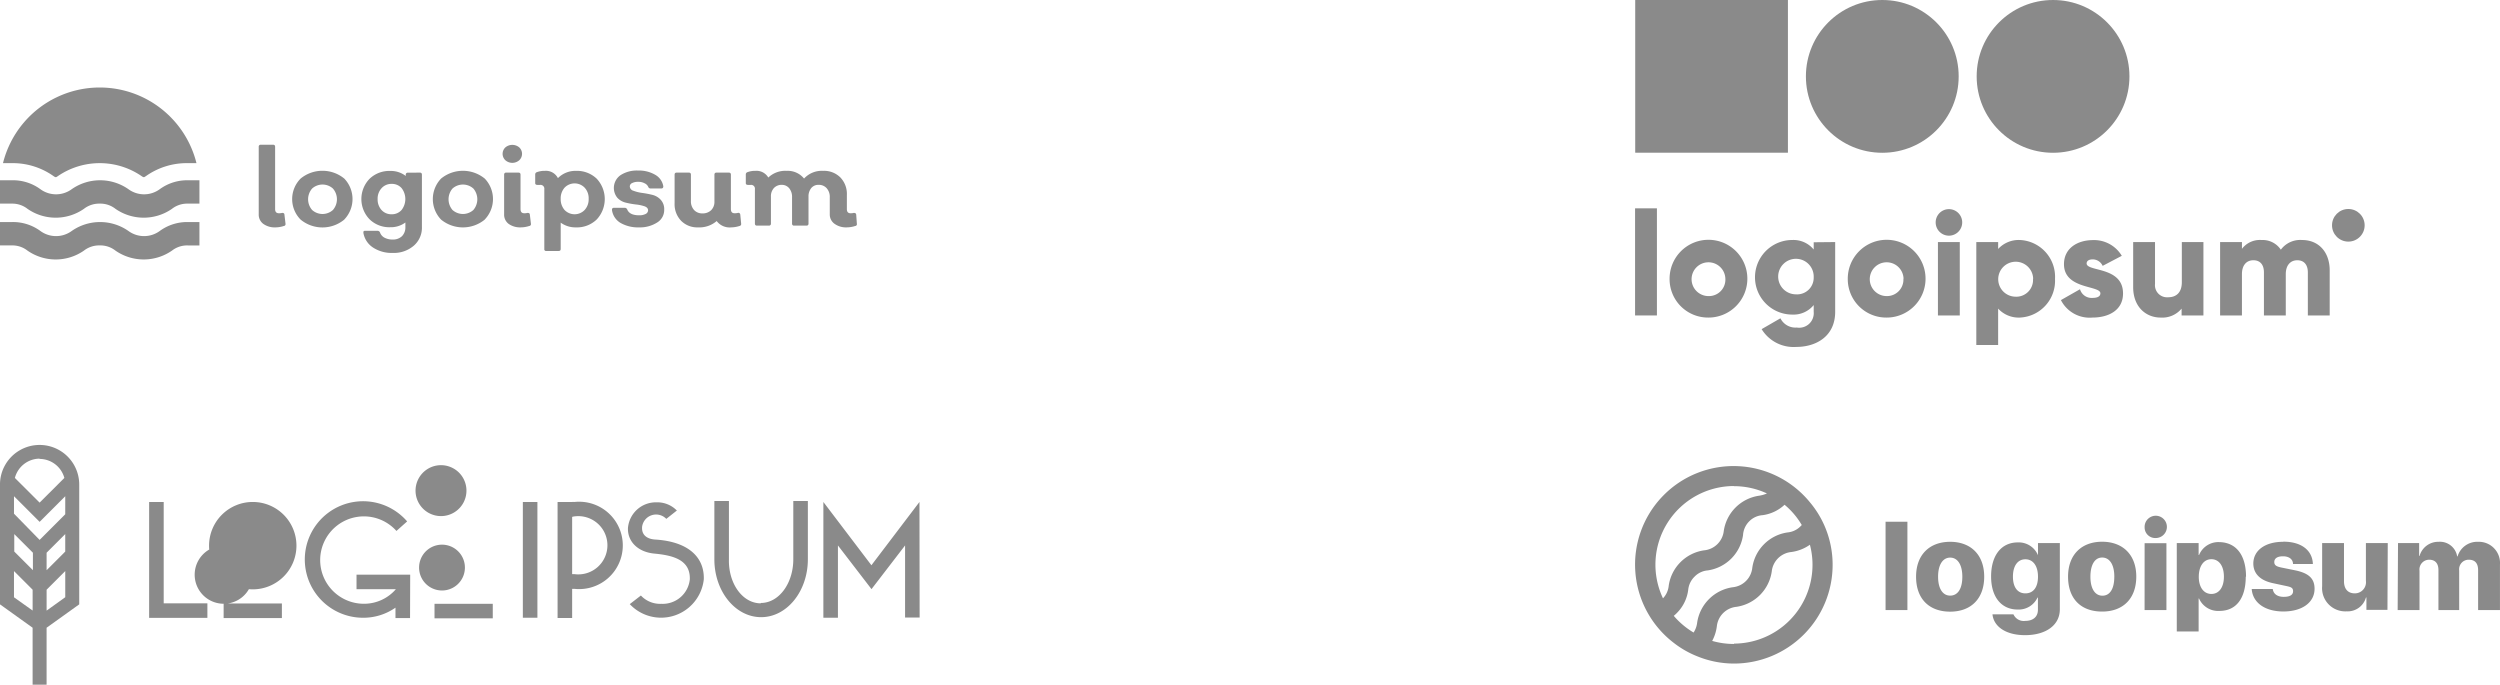 <svg xmlns="http://www.w3.org/2000/svg" width="697.217" height="190.946" viewBox="0 0 697.217 190.946">
  <g id="Logo_client" data-name="Logo client" transform="translate(-842.955 362.67)">
    <g id="logo-3" transform="translate(842.955 -338.26)">
      <path id="Path_44" data-name="Path 44" d="M70.253,69.092a5.382,5.382,0,0,1-3.391-.975,3.168,3.168,0,0,1-1.279-2.66V46.631a.528.528,0,0,1,.589-.589h3.412c.386,0,.569.2.569.589V63.995c0,.772.345,1.158,1.056,1.158a2.924,2.924,0,0,0,.894-.1c.406,0,.63.122.65.487l.3,2.539a.528.528,0,0,1-.487.63,7.656,7.656,0,0,1-2.315.386Z" transform="translate(6.574 -30.09)" fill="#8a8a8a"/>
      <path id="Path_45" data-name="Path 45" d="M84.709,63.23a9.565,9.565,0,0,1-12.185,0,8.123,8.123,0,0,1,0-11.434,9.606,9.606,0,0,1,12.185,0,8.245,8.245,0,0,1,0,11.413Zm-8.976-2.681a4.326,4.326,0,0,0,5.808,0,4.549,4.549,0,0,0,0-5.971,4.326,4.326,0,0,0-5.808,0,4.549,4.549,0,0,0,0,5.971Z" transform="translate(11.309 -26.401)" fill="#8a8a8a"/>
      <path id="Path_46" data-name="Path 46" d="M95.992,50.11c.386,0,.569.2.569.589V65.26a6.62,6.62,0,0,1-2.254,5.219A8.53,8.53,0,0,1,88.4,72.51a9.5,9.5,0,0,1-5.5-1.523,6.093,6.093,0,0,1-2.66-4.062c0-.406,0-.589.548-.589h3.412a.751.751,0,0,1,.67.467A2.66,2.66,0,0,0,86.1,68.245a4.752,4.752,0,0,0,2.275.528A3.6,3.6,0,0,0,91,67.839,3.453,3.453,0,0,0,91.95,65.3V64.021a6.8,6.8,0,0,1-4.224,1.32,7.88,7.88,0,0,1-5.768-2.214,8.123,8.123,0,0,1,0-11.291,7.941,7.941,0,0,1,5.768-2.193,6.823,6.823,0,0,1,4.326,1.4v-.325a.528.528,0,0,1,.569-.589Zm-7.88,11.616a3.574,3.574,0,0,0,2.782-1.2,4.976,4.976,0,0,0,0-6.093,3.554,3.554,0,0,0-2.762-1.178,3.656,3.656,0,0,0-2.823,1.2,4.305,4.305,0,0,0-1.1,3.046,4.387,4.387,0,0,0,1.076,3.026A3.676,3.676,0,0,0,88.112,61.726Z" transform="translate(21.106 -26.38)" fill="#8a8a8a"/>
      <path id="Path_47" data-name="Path 47" d="M103.97,63.227a9.606,9.606,0,0,1-12.185,0,8.266,8.266,0,0,1,0-11.434,9.626,9.626,0,0,1,12.185,0,8.245,8.245,0,0,1,0,11.413Zm-9-2.681a4.36,4.36,0,0,0,5.828,0,4.61,4.61,0,0,0,0-5.971,4.36,4.36,0,0,0-5.829,0,4.61,4.61,0,0,0,0,5.971Z" transform="translate(31.222 -26.398)" fill="#8a8a8a"/>
      <path id="Path_48" data-name="Path 48" d="M103.72,50.344a2.945,2.945,0,0,1-3.879,0,2.457,2.457,0,0,1,0-3.574,3.006,3.006,0,0,1,3.879,0,2.457,2.457,0,0,1,0,3.574Zm.426,18.724a5.463,5.463,0,0,1-3.392-.975,3.209,3.209,0,0,1-1.259-2.66V54.386a.528.528,0,0,1,.589-.589H103.5c.386,0,.569.2.569.589v9.586q0,1.158,1.036,1.158a3.148,3.148,0,0,0,.914-.1c.406,0,.63.122.65.487l.3,2.539a.528.528,0,0,1-.487.63A7.7,7.7,0,0,1,104.147,69.069Z" transform="translate(41.099 -30.067)" fill="#8a8a8a"/>
      <path id="Path_49" data-name="Path 49" d="M114.9,49.637a7.961,7.961,0,0,1,5.808,2.193,8.326,8.326,0,0,1,0,11.352A7.9,7.9,0,0,1,114.9,65.4a6.986,6.986,0,0,1-4.244-1.32v7.331c0,.386-.2.569-.589.569h-3.412a.487.487,0,0,1-.569-.569V54.755a1.056,1.056,0,0,0-1.2-1.2h-.67q-.67,0-.67-.487v-2.4a.65.65,0,0,1,.467-.67,6.093,6.093,0,0,1,2.193-.366,3.757,3.757,0,0,1,3.676,2.031A6.844,6.844,0,0,1,114.9,49.637Zm-3.168,10.906a3.879,3.879,0,0,0,5.605,0,4.387,4.387,0,0,0,1.117-3.107,4.325,4.325,0,0,0-1.117-3.107,3.879,3.879,0,0,0-5.605,0,4.488,4.488,0,0,0-1.076,3.107,4.549,4.549,0,0,0,1.076,3.107Z" transform="translate(45.716 -26.395)" fill="#8a8a8a"/>
      <path id="Path_50" data-name="Path 50" d="M121.665,65.436a9.789,9.789,0,0,1-5.219-1.259,4.955,4.955,0,0,1-2.356-3.595c0-.406.142-.609.589-.609h2.985a.772.772,0,0,1,.67.447c.426,1.1,1.543,1.645,3.331,1.645a3.8,3.8,0,0,0,1.807-.366,1.178,1.178,0,0,0,.69-1c0-.528-.325-.894-.975-1.137a10.987,10.987,0,0,0-2.376-.508,22.581,22.581,0,0,1-2.843-.508,4.671,4.671,0,0,1-2.376-1.361,4.346,4.346,0,0,1,.873-6.3,8.367,8.367,0,0,1,4.915-1.3,8.976,8.976,0,0,1,4.793,1.2,4.529,4.529,0,0,1,2.234,3.188q0,.609-.548.609h-3.006a.63.63,0,0,1-.609-.366,2.031,2.031,0,0,0-1.056-1.076,3.574,3.574,0,0,0-1.746-.406,3.533,3.533,0,0,0-1.726.345,1.015,1.015,0,0,0-.65.934,1.3,1.3,0,0,0,.975,1.2,11.008,11.008,0,0,0,2.417.609,26.563,26.563,0,0,1,2.823.528,4.671,4.671,0,0,1,2.376,1.361,3.838,3.838,0,0,1,1,2.782,4.062,4.062,0,0,1-1.889,3.534A8.875,8.875,0,0,1,121.665,65.436Z" transform="translate(56.581 -26.434)" fill="#8a8a8a"/>
      <path id="Path_51" data-name="Path 51" d="M141.256,64.126a.548.548,0,0,1-.467.63,7.839,7.839,0,0,1-2.295.386,4.508,4.508,0,0,1-4.062-1.767,7.352,7.352,0,0,1-5.179,1.767,6.3,6.3,0,0,1-4.752-1.848,6.661,6.661,0,0,1-1.807-4.894V50.459c0-.386.183-.589.569-.589h3.412c.386,0,.569.2.569.589V57.79a3.594,3.594,0,0,0,.873,2.5,3.046,3.046,0,0,0,2.335.954,3.371,3.371,0,0,0,2.437-.894,3.249,3.249,0,0,0,.914-2.417V50.459c0-.386.183-.589.569-.589h3.452c.386,0,.569.2.569.589v9.565c0,.792.345,1.178,1.015,1.178a3.208,3.208,0,0,0,.934-.1.528.528,0,0,1,.67.487Z" transform="translate(65.443 -26.14)" fill="#8a8a8a"/>
      <path id="Path_52" data-name="Path 52" d="M163.441,64.381a.508.508,0,0,1-.467.63,7.879,7.879,0,0,1-2.335.386,5.422,5.422,0,0,1-3.392-.975,3.168,3.168,0,0,1-1.361-2.66V56.989a3.6,3.6,0,0,0-.853-2.5,2.884,2.884,0,0,0-2.275-.954,2.539,2.539,0,0,0-2.031.894,3.615,3.615,0,0,0-.772,2.4V64.32c0,.386-.183.589-.569.589h-3.432a.528.528,0,0,1-.589-.589V56.989a3.757,3.757,0,0,0-.792-2.5,2.64,2.64,0,0,0-2.031-.955,2.945,2.945,0,0,0-2.234.894,3.351,3.351,0,0,0-.833,2.4V64.32a.528.528,0,0,1-.589.589h-3.31c-.386,0-.569-.2-.569-.589V54.755a1.056,1.056,0,0,0-1.2-1.2h-.67q-.67,0-.67-.487v-2.4a.65.65,0,0,1,.467-.67,6.092,6.092,0,0,1,2.193-.366,3.818,3.818,0,0,1,3.615,1.868,6.864,6.864,0,0,1,5.158-1.868,5.828,5.828,0,0,1,4.813,2.153,6.7,6.7,0,0,1,5.321-2.153,6.417,6.417,0,0,1,4.813,1.848,6.621,6.621,0,0,1,1.807,4.894V60.3c0,.772.345,1.158,1,1.158a3.046,3.046,0,0,0,.934-.1q.629,0,.67.487Z" transform="translate(75.527 -26.395)" fill="#8a8a8a"/>
      <path id="Path_53" data-name="Path 53" d="M30.883,59.275a27.8,27.8,0,0,1,53.959,0H82.4A19.679,19.679,0,0,0,70.89,62.788a5.812,5.812,0,0,1-.609.386H70a5.813,5.813,0,0,1-.609-.386,20.654,20.654,0,0,0-23.05,0,5.81,5.81,0,0,1-.609.386h-.284a5.813,5.813,0,0,1-.609-.386A19.679,19.679,0,0,0,33.32,59.275ZM78.018,72.008A6.844,6.844,0,0,1,82.4,70.566h3.27V64.047H82.4a12.957,12.957,0,0,0-7.778,2.478,7.392,7.392,0,0,1-8.773,0,13.81,13.81,0,0,0-15.78,0,7.392,7.392,0,0,1-8.773,0,12.957,12.957,0,0,0-7.88-2.478H30.05v6.519h3.27a6.844,6.844,0,0,1,4.387,1.442,13.769,13.769,0,0,0,15.759,0,6.885,6.885,0,0,1,4.387-1.442,6.8,6.8,0,0,1,4.387,1.442,13.81,13.81,0,0,0,15.78,0Zm0,11.657A6.844,6.844,0,0,1,82.4,82.223h3.27V75.7H82.4a12.957,12.957,0,0,0-7.778,2.478,7.392,7.392,0,0,1-8.773,0,13.81,13.81,0,0,0-15.78,0,7.392,7.392,0,0,1-8.773,0,12.957,12.957,0,0,0-7.88-2.478H30.05v6.519h3.27a6.844,6.844,0,0,1,4.387,1.442,13.769,13.769,0,0,0,15.759,0,6.884,6.884,0,0,1,4.387-1.442,6.8,6.8,0,0,1,4.387,1.442,13.81,13.81,0,0,0,15.78,0Z" transform="translate(-30.05 -38.185)" fill="#8a8a8a"/>
    </g>
    <g id="logo-4" transform="translate(1298.955 -362.67)">
      <path id="Path_54" data-name="Path 54" d="M38.79,54.79h6.093V84.664H38.79Z" transform="translate(-38.79 3.312)" fill="#8a8a8a"/>
      <path id="Path_55" data-name="Path 55" d="M43.53,69.975A10.845,10.845,0,1,1,54.375,80.8,10.723,10.723,0,0,1,43.53,69.975Zm15.556,0a4.712,4.712,0,1,0-4.712,4.833,4.59,4.59,0,0,0,4.712-4.833Z" transform="translate(-33.904 7.766)" fill="#8a8a8a"/>
      <path id="Path_56" data-name="Path 56" d="M77.619,59.713V79.168c0,6.885-5.382,9.789-10.824,9.789A10.459,10.459,0,0,1,57.108,84l5.24-3.026a4.671,4.671,0,0,0,4.569,2.579,4.062,4.062,0,0,0,4.712-4.387V77.279a7.23,7.23,0,0,1-5.971,2.66,10.4,10.4,0,0,1,0-20.8,7.291,7.291,0,0,1,5.971,2.66V59.773Zm-5.991,9.829a4.955,4.955,0,1,0-4.955,4.752,4.63,4.63,0,0,0,4.955-4.752Z" transform="translate(-21.812 7.793)" fill="#8a8a8a"/>
      <path id="Path_57" data-name="Path 57" d="M68,69.975A10.845,10.845,0,1,1,78.845,80.8,10.723,10.723,0,0,1,68,69.975Zm15.556,0a4.712,4.712,0,1,0-4.712,4.833,4.59,4.59,0,0,0,4.671-4.833Z" transform="translate(-8.68 7.766)" fill="#8a8a8a"/>
      <path id="Path_58" data-name="Path 58" d="M80.07,58.6a3.7,3.7,0,1,1,3.7,3.7,3.7,3.7,0,0,1-3.7-3.7Zm.63,5.483h6.093V84.55H80.7Z" transform="translate(3.763 3.426)" fill="#8a8a8a"/>
      <path id="Path_59" data-name="Path 59" d="M107.6,69.949a10.276,10.276,0,0,1-9.768,10.824,7.778,7.778,0,0,1-6.093-2.5V88.429H85.65V59.713h6.093v1.929a7.778,7.778,0,0,1,6.093-2.5,10.276,10.276,0,0,1,9.768,10.8Zm-6.092,0a4.874,4.874,0,1,0-5,5,4.671,4.671,0,0,0,4.955-5Z" transform="translate(9.515 7.792)" fill="#8a8a8a"/>
      <path id="Path_60" data-name="Path 60" d="M114.593,74.038c0,4.712-4.062,6.722-8.53,6.722a8.976,8.976,0,0,1-8.793-4.874l5.321-3.026a3.371,3.371,0,0,0,3.473,2.417c1.483,0,2.214-.467,2.214-1.279,0-2.254-10.154-1.056-10.154-8.123,0-4.468,3.777-6.722,8.123-6.722a9,9,0,0,1,8,4.387l-5.341,2.8a3.026,3.026,0,0,0-2.762-1.807c-1.056,0-1.706.406-1.706,1.158C104.52,68.027,114.593,66.463,114.593,74.038Z" transform="translate(21.493 7.805)" fill="#8a8a8a"/>
      <path id="Path_61" data-name="Path 61" d="M126.788,59.42V79.891H120.7V77.982a7.006,7.006,0,0,1-5.849,2.5c-4.062,0-7.656-2.945-7.656-8.489V59.42h6.093V71.1a3.371,3.371,0,0,0,3.676,3.716c2.234,0,3.8-1.3,3.8-4.2V59.42Z" transform="translate(31.719 8.085)" fill="#8a8a8a"/>
      <path id="Path_62" data-name="Path 62" d="M149.694,67.639V80.19H143.6V68.167c0-2.031-1-3.371-2.945-3.371s-3.209,1.442-3.209,3.859V80.19h-6.093V68.167c0-2.031-.975-3.371-2.945-3.371s-3.188,1.442-3.188,3.859V80.19H119.13V59.719h6.093v1.889a6.3,6.3,0,0,1,5.483-2.457,6.093,6.093,0,0,1,5.361,2.7,6.742,6.742,0,0,1,5.93-2.7C146.628,59.15,149.694,62.521,149.694,67.639Z" transform="translate(44.027 7.786)" fill="#8a8a8a"/>
      <ellipse id="Ellipse_4" data-name="Ellipse 4" cx="4.549" cy="4.549" rx="4.549" ry="4.549" transform="translate(194.371 58.285)" fill="#8a8a8a"/>
      <ellipse id="Ellipse_5" data-name="Ellipse 5" cx="21.303" cy="21.303" rx="21.303" ry="21.303" transform="translate(47.643 0)" fill="#8a8a8a"/>
      <ellipse id="Ellipse_6" data-name="Ellipse 6" cx="21.303" cy="21.303" rx="21.303" ry="21.303" transform="translate(95.267 0)" fill="#8a8a8a"/>
      <rect id="Rectangle_21" data-name="Rectangle 21" width="42.587" height="42.587" transform="translate(0.041 0)" fill="#8a8a8a"/>
    </g>
    <g id="logo-5" transform="translate(842.955 -238.579)">
      <path id="Path_63" data-name="Path 63" d="M46.23,41.524h4.062V69.793H62.477v4.062H46.23Zm28.9,0A12.185,12.185,0,1,1,62.944,53.709,12.185,12.185,0,0,1,75.129,41.524Zm0,20.308a8.1,8.1,0,1,1,0-.041Zm-8.123,8H83.252V73.9H67.005ZM118.995,73.9h-4.062v-2.9A15.617,15.617,0,0,1,106,73.814a16.247,16.247,0,1,1,12.185-26.868l-2.985,2.66a12.185,12.185,0,1,0-9.058,20.308,11.718,11.718,0,0,0,8.9-4.062H104.068V61.792h14.967Zm14.947-32.29a7.1,7.1,0,1,1,.041-.081Zm0,20.308a6.39,6.39,0,1,1,.041-.122Zm-8.123,8h16.247v4.062H125.818Zm24.634-28.391h4.062v32.29h-4.062Zm9.687,0H164.2a2.986,2.986,0,0,1,.63,0,12.185,12.185,0,1,1,0,24.228h-.63v8.123H160.14Zm4.062,4.062V61.65h.63a8.123,8.123,0,1,0,0-16.1,2.986,2.986,0,0,0-.65.142Zm29.264-1.726-3.006,2.376A3.94,3.94,0,0,0,183.7,48.53v.325c0,1.787,1.239,2.985,3.656,3.148,9.3.569,13.566,4.935,13.566,10.7v.366a11.982,11.982,0,0,1-20.654,6.945l3.107-2.4a7.311,7.311,0,0,0,5.686,2.315,7.6,7.6,0,0,0,7.961-6.864v-.284c0-5.422-5.321-6.417-9.931-6.864-4.265-.406-7.331-3.067-7.331-6.9v-.162a7.819,7.819,0,0,1,7.981-7.23,7.6,7.6,0,0,1,5.707,2.335ZM216.82,69.692c5.057,0,9.058-5.463,9.058-12.185V41.26h4.062V57.507c0,8.936-5.849,16.145-13.038,16.145s-13.038-7.209-13.038-16.145V41.26h4.062V57.507c-.163,6.824,3.838,12.287,8.875,12.287Zm44.293,4.062h-4.062V53.648l-9.362,12.185-9.362-12.185V73.814h-4.062V41.524l13.4,17.648,13.4-17.648Z" transform="translate(-4.638 -25.623)" fill="#8a8a8a"/>
      <path id="Path_64" data-name="Path 64" d="M47.845,44.608a11.048,11.048,0,0,0-22.1,0V78.015l9.1,6.519v15.881h3.9V84.534l9.1-6.519Zm-3.9,18.684-5.2,5.2V63.616l5.2-5.2ZM29.73,58.417l5.2,5.2V68.49l-5.2-5.2Zm14.216-5.524L36.8,60.042l-7.149-7.311V47.857L36.8,55.006l7.149-7.149ZM36.8,37.459a7.189,7.189,0,0,1,6.9,5.3l-6.9,6.885-6.9-6.885a7.189,7.189,0,0,1,6.9-5.382ZM29.649,76.045V68.734l5.2,5.2v5.808Zm9.1,3.716V73.933l5.2-5.2v7.291Z" transform="translate(-25.75 -33.56)" fill="#8a8a8a"/>
    </g>
    <g id="logo-7" transform="translate(1298.955 -232.692)">
      <path id="Path_65" data-name="Path 65" d="M63.87,44.915h6.092V69.549H63.87Zm8.509,15.333c0-6.093,3.737-9.728,9.5-9.728s9.5,3.635,9.5,9.728S87.732,70,81.884,70,72.379,66.442,72.379,60.248Zm12.9,0c0-3.351-1.32-5.321-3.391-5.321s-3.371,2.031-3.371,5.321,1.279,5.28,3.371,5.28,3.391-1.868,3.391-5.26Zm8.408,10.5h5.849a3.148,3.148,0,0,0,3.29,1.828c2.315,0,3.534-1.259,3.534-3.087V66.076h-.122a5.768,5.768,0,0,1-5.544,3.331c-4.448,0-7.392-3.392-7.392-9.22s2.8-9.5,7.473-9.5a5.829,5.829,0,0,1,5.605,3.574h0V50.865h6.093V69.346c0,4.448-3.92,7.209-9.707,7.209-5.382,0-8.733-2.417-9.078-5.788Zm12.693-10.52c0-2.965-1.361-4.833-3.513-4.833s-3.473,1.848-3.473,4.833,1.3,4.671,3.473,4.671,3.513-1.645,3.513-4.651Zm8.387,0c0-6.093,3.737-9.728,9.5-9.728s9.525,3.635,9.525,9.728-3.656,9.748-9.525,9.748-9.5-3.534-9.5-9.728Zm12.9,0c0-3.351-1.32-5.321-3.391-5.321S121,56.958,121,60.268s1.279,5.28,3.351,5.28,3.31-1.889,3.31-5.28Zm8.448-13.789a3.107,3.107,0,1,1,3.168,3.026,2.965,2.965,0,0,1-3.168-2.985Zm0,4.468H142.2V69.549h-6.093Zm28.208,9.322c0,6.093-2.7,9.565-7.331,9.565A5.808,5.808,0,0,1,151.3,66.34h-.122V75.52h-6.093V50.865h6.093V54.2h.122a5.829,5.829,0,0,1,5.646-3.595c4.671.081,7.453,3.574,7.453,9.667Zm-6.093,0c0-2.965-1.361-4.854-3.493-4.854s-3.493,1.909-3.513,4.854,1.381,4.833,3.513,4.833,3.493-1.848,3.493-4.793Zm16.551-9.748c5.057,0,8.123,2.4,8.265,6.235H177.5c0-1.32-1.1-2.153-2.782-2.153s-2.437.65-2.437,1.6.67,1.259,2.031,1.543l3.9.792c3.716.792,5.3,2.295,5.3,5.118,0,3.859-3.513,6.336-8.692,6.336s-8.57-2.478-8.834-6.275h5.869c.183,1.381,1.279,2.193,3.067,2.193s2.6-.589,2.6-1.564-.569-1.178-2.031-1.483l-3.513-.751c-3.635-.751-5.544-2.681-5.544-5.524.041-3.656,3.31-6.032,8.347-6.032Zm29.061,19.029h-5.869V66.036h-.122a5.3,5.3,0,0,1-5.4,3.879,6.478,6.478,0,0,1-6.824-7.006V50.865h6.092V61.507c0,2.214,1.137,3.392,3.026,3.392a3.107,3.107,0,0,0,3.087-3.513V50.865h6.092Zm2.945-18.643h5.889V54.46h.122a5.4,5.4,0,0,1,5.3-3.94,4.854,4.854,0,0,1,5.179,4.062h.122a5.727,5.727,0,0,1,5.727-4.062,5.91,5.91,0,0,1,6.093,6.336V69.549h-6.093V58.481c0-2.031-.914-2.965-2.62-2.965a2.66,2.66,0,0,0-2.66,3.006V69.549h-5.788V58.4c0-1.868-.914-2.884-2.579-2.884a2.721,2.721,0,0,0-2.7,3.046V69.549h-6.092Z" transform="translate(5.989 -29.396)" fill="#8a8a8a"/>
      <path id="Path_66" data-name="Path 66" d="M82.291,53.064a26.908,26.908,0,0,0-4.062-6.539A27.477,27.477,0,1,0,40.294,85.761a26.584,26.584,0,0,0,6.5,3.716,27.193,27.193,0,0,0,10.3,2.031A27.538,27.538,0,0,0,84.566,63.99a27.193,27.193,0,0,0-2.275-10.926ZM57.068,42.037a21.753,21.753,0,0,1,9.182,2.032h0a8.914,8.914,0,0,1-2.193.63,11.637,11.637,0,0,0-9.85,9.85,6.093,6.093,0,0,1-5.5,5.382,11.637,11.637,0,0,0-9.85,9.85,5.91,5.91,0,0,1-1.6,3.534h0A21.933,21.933,0,0,1,57.089,42Zm-16.8,36.169c.244-.223.487-.426.731-.67a11.129,11.129,0,0,0,3.29-6.56,5.93,5.93,0,0,1,1.767-3.7,5.747,5.747,0,0,1,3.676-1.747,11.637,11.637,0,0,0,9.85-9.85,5.93,5.93,0,0,1,1.767-3.879A5.828,5.828,0,0,1,65.07,50.12a11.129,11.129,0,0,0,6.092-2.9,21.344,21.344,0,0,1,4.793,5.646,1.746,1.746,0,0,1-.264.284,5.829,5.829,0,0,1-3.676,1.787,11.6,11.6,0,0,0-9.85,9.85A6.093,6.093,0,0,1,56.7,70.225a11.7,11.7,0,0,0-9.91,9.85,6.377,6.377,0,0,1-1,2.782,22.116,22.116,0,0,1-5.524-4.651Zm16.8,7.839a22.014,22.014,0,0,1-6.093-.853,11.738,11.738,0,0,0,1.3-4.062,6.093,6.093,0,0,1,5.443-5.443,11.637,11.637,0,0,0,9.87-9.85A6.092,6.092,0,0,1,73.031,60.4a11.6,11.6,0,0,0,5.2-2.031A21.974,21.974,0,0,1,57.068,85.944Z" transform="translate(-29.471 -36.428)" fill="#8a8a8a"/>
    </g>
  </g>
</svg>
